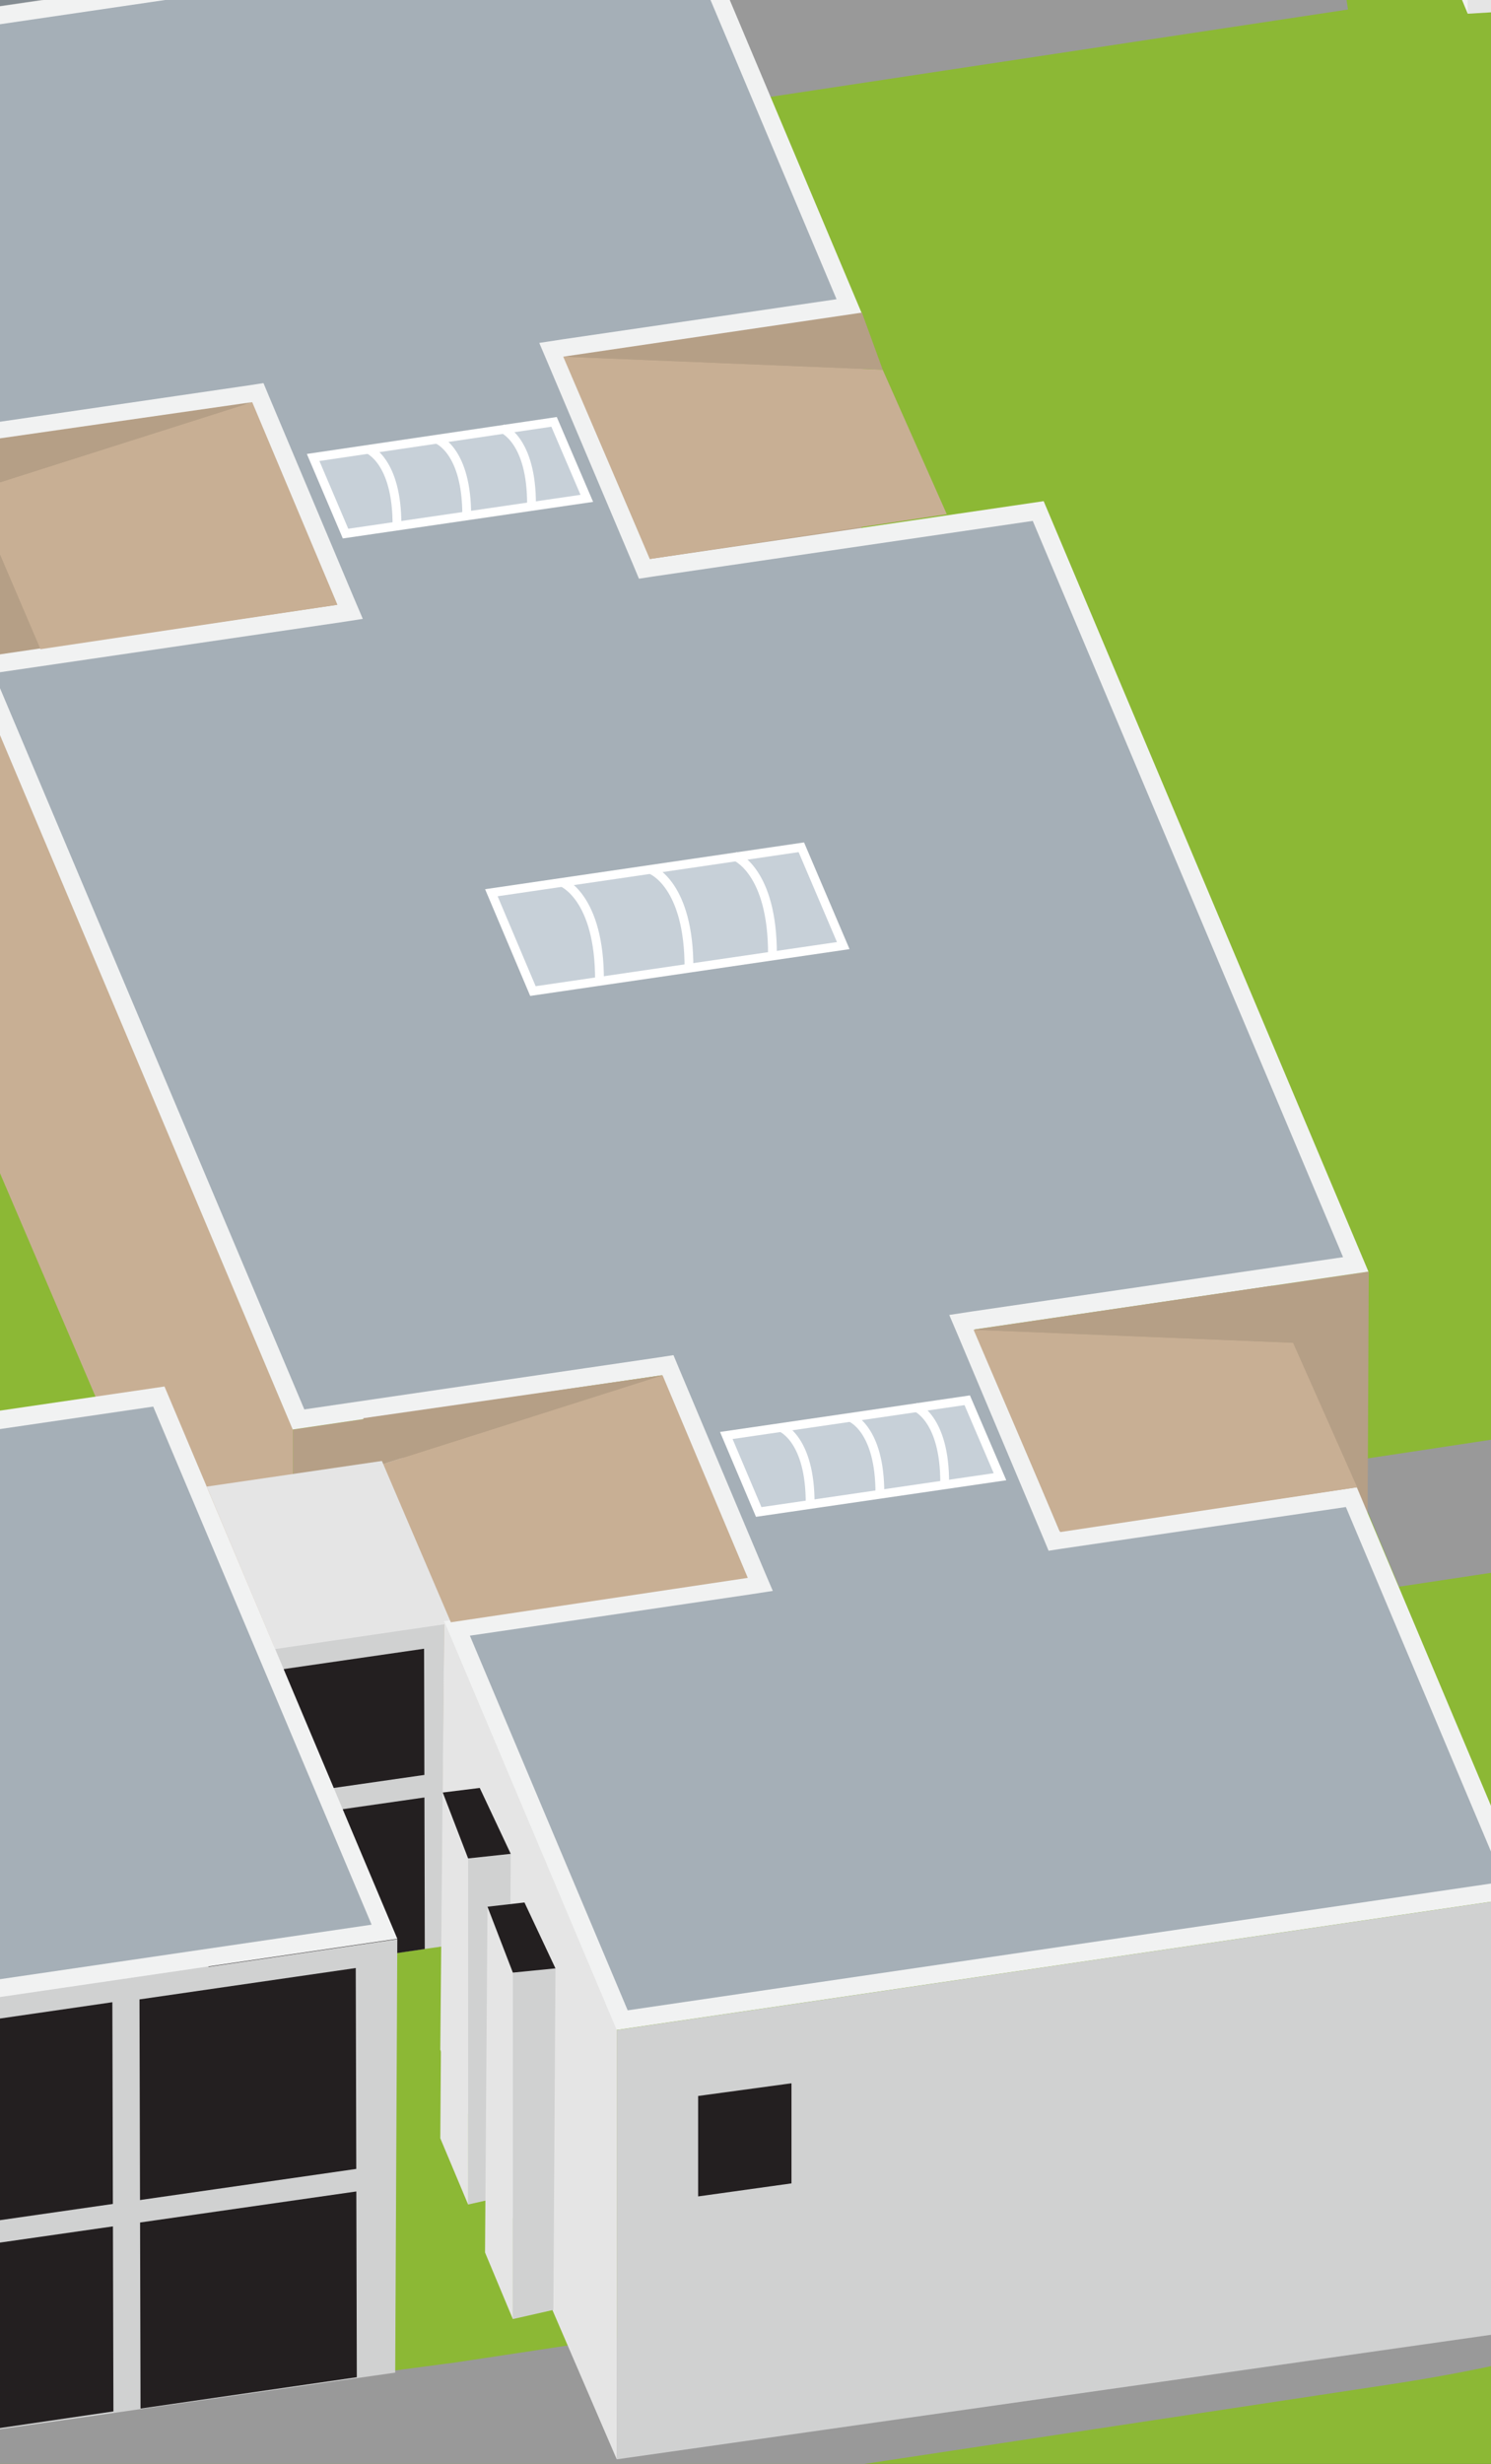 <?xml version="1.0" encoding="UTF-8"?>
<svg id="map" xmlns="http://www.w3.org/2000/svg" viewBox="0 0 42.33 69.91">
  <rect x="0" y="0" width="42.33" height="69.91" fill="#333333" stroke="none"/>
  <defs>
    <style>
      .cls-1 {
        fill: #c8af94;
      }

      .cls-1, .cls-2, .cls-3, .cls-4, .cls-5, .cls-6, .cls-7, .cls-8, .cls-9, .cls-10, .cls-11 {
        stroke-width: 0px;
      }

      .cls-12 {
        fill: #c7d0d8;
        stroke: #fff;
        stroke-miterlimit: 10;
        stroke-width: .25px;
      }

      .cls-2 {
        fill: #a5afb7;
      }

      .cls-3 {
        fill: #000;
        opacity: .2;
      }

      .cls-4 {
        fill: #8cb835;
      }

      .cls-5 {
        fill: #d0d1d1;
      }

      .cls-6 {
        fill: #f1f2f2;
      }

      .cls-7 {
        fill: #999;
      }

      .cls-8 {
        fill: #b59f86;
      }

      .cls-9 {
        fill: #c27171;
      }

      .cls-10 {
        fill: #231f20;
      }

      .cls-11 {
        fill: #e5e5e5;
      }
    </style>
  </defs>
  <path class="cls-4" d="M886.92,275.27c28.49-59.5-54.18-238.94-89.6-311.4-35.42-72.46-99.31-161.2-174.79-189.26-90.3-33.58-194.59-32.77-237.48-30.9-42.89,1.87-93.1,4.07-93.1,4.07l-233.81,19.08-24.03,1.96s-56.16,2.4-75.69,30.97c-6.71,9.81-16.38,20.43-28.27,29.83-13.78,10.88-39.39,18.35-39.39,18.35l-29.13-9.37s-11.94-4.07-10.96-.9,18.31,12.58,18.44,15.56c.13,2.98-12.37,14.29-34.96,12.03-9.15-.92-21.33-3.28-33.48-4.18-23.56-1.75-47.15,5.09-59.36,13.57-10.35,7.18-32.9,9.16-32.9,9.16-6.44,38.33,5.76,106.07,11.91,142.45,5.14,30.4,21.38,65.17,46.03,86.84,28.13,24.72,57.57,26.63,91.86,23.23,7.15-.71,23.43-2.2,43.21-.85,13.92.95,48.06,18.99,102.01,9.5,59.09-10.4,97.23-53.48,116.74-56.98,113.83-20.43,169.77-26.66,210.8-11.19,35.96,13.56,71.64,69.79,94.2,112.05,14.69,27.52,19.82,34.68,41.29,57.21,40.42,42.4,156.79,80.32,230.79,87.01,74,6.69,162.07-.18,189.67-57.81Z"/>
  <path class="cls-7" d="M7.88,169.67c5.6-11.89,6.52-30.33,2.48-49.33-2.11-9.88-.14-16.91,1.63-20.1,7.19-1.63,11.59-6.06,10.58-10.63,2.44-2.48,13.32-11.48,46.58-16.5l265.8-40.14c6.05,4.33,29.04,21.17,44.85,37.69,19.37,20.24,38.15,41.14,55.06,74.15l9-1.66c-17.2-33.56-36.25-54.77-55.9-75.3-14.43-15.08-34.13-30.01-42.89-36.41l99.41-15.01c5.75,3.16,24.7,13.99,30.86,22.56l.58.81c7.37,10.26,17.46,24.32,43.68,34.48,12.09,4.68,24.87,9.9,36.5,17.67,12.27,8.19,22.19,18.61,30.35,31.85,12.37,20.09,25.52,47.31,36.08,69.18,4.86,10.07,9.06,18.76,12.38,25.1,10.49,20.02,16.93,31.68,27.5,38.62,2.61,1.71,5.08,3.01,7.26,4.16,6.37,3.35,11.41,6,16.08,17.14l23.49,56.02,5.06.33-24.09-57.03c-5.02-11.97-10.81-15.02-17.51-18.54-2.19-1.15-4.46-2.34-6.9-3.95-9.91-6.51-16.22-17.94-26.51-37.59-3.31-6.32-7.5-14.99-12.35-25.04-10.58-21.91-23.75-49.19-36.18-69.37-18.17-29.5-41.85-40.5-68.66-50.89-25.05-9.7-34.42-22.76-41.96-33.25l-.59-.82c-5.92-8.24-22.17-17.99-29.76-22.27l29.6-4.47c2.38-.28,4.74-.58,7.03-.93,21.71-3.28,21.85-10.44,20.53-13.59-.19-.44-.56-1.36-1.08-2.62l10.58-1.35,4.96,12.21,7.69-.85-5.02-12.33,55.17-7.91-4.29-10.22-4.23,1.78,2.01,4.78-50.49,7.2-2.54-5.68-7.18,2.04,2.09,4.61-10.53,1.34c-3.88-9.49-10.49-25.68-13.44-32.72-4.06-9.67-22.65-10.64-28.9-9.7-6.25.94-24.67,3.73-34.21,5.17-4.56.69-7.68-1.29-9.86-3.94l-17.77-42.36c-1.83-10.9.05-28.92,18.8-33.07l8.13-1.23c21.55-3.25,53.86-.4,78.58,6.95,3.66,1.09,9.72,2.86,17.39,5.09,43.04,12.56,143.82,41.96,167.23,52.57,23.33,10.57,48.92,33.04,60.36,44.66,5.15,5.23,11.52,12.58,15.05,23.05,3.87,11.49,3.66,24.41-.66,39.51l9.28.95c9.93-34.75-3.1-53.73-15.57-66.39-3.25-3.3-32.62-32.62-62.79-46.29-24.15-10.94-121.84-39.45-168.79-53.14-7.65-2.23-13.7-4-17.33-5.08-26.97-8.02-61.15-10.98-85.05-7.37l-38.86,5.87-15.49-36.93c-4.51-10.75-21.41-20.64-39.32-23.01-18.29-2.42-34.79-.83-47.7,2.79l-7.15,1.71c-4.76,1.33-13.58,3.75-22.82,6.03l-2.99-7.12c6.41-2.14,9.91-6.68,8.03-11.15l-.39-.92,9.85-1.49-1.46-3.49-9.85,1.49-2.26-5.33,9.85-1.49-1.46-3.49-10.29,1.55c-.96-.83-2.72-2.02-4.83-2.92l-3.2-7.63-5.81.88,2.11,5.03c-2.2-.22-4.51-.18-6.81.16l-.56.08c-7.61,1.15-12.67,5.3-12.57,9.81l-10.18,1.54,1.46,3.49,9.74-1.47,1.99,4.74-9.96,1.5,1.46,3.49,9.96-1.5.39.92c1.78,4.25,7.9,7.18,14.81,7.51l3.39,8.08c-8.25,1.85-15.8,3.25-19.94,3.28-13.81.11-24.45-2.62-38.47-7.39-3.02-1.03-5.78-2.24-8.71-3.52-9.38-4.11-20-8.76-38.76-5.93l-79.93,12.07c-7.79,1.18-14.51,4.52-18.42,9.18-3.18,3.79-4.42,8.21-3.67,12.98l-2.37.36c-3.12.47-5.02,2.38-4.24,4.25l19.56,46.61c.78,1.87,3.97,3.01,7.09,2.54l1.78-.27,1.46,3.48-36.09,5.45c-1.61-1.43-4.26-2.16-6.97-1.75-2.3.35-4.12,1.44-5,3-.11.19-.2.39-.27.59l-52.16,7.88-9.22-21.97-55.55,8.39,25.96,61.87-41.3,6.24c-3.89.59-12.97-.99-18.54-2.36-.07-.74-.26-1.48-.57-2.23-2.69-6.41-13.56-10.31-24.24-8.69-10.68,1.61-17.18,8.14-14.49,14.54,2.69,6.41,13.56,10.31,24.24,8.69,6.12-.92,10.86-3.46,13.29-6.66,3.8.87,10.63,2.24,16.75,2.45.12,2.96.62,7.58,2.4,11.83.61,1.44,1.44,3.09,2.33,4.84,2.97,5.84,7.03,13.85,4.16,18.7-.33.56-.69,1.16-1.07,1.78-2.84,4.71-6.56,10.87-8.18,17.93-3.61.11-10.13.72-19.77,3.18-5.57,1.42-13.81,3.16-22.52,5.01-15.07,3.19-32.15,6.81-42.13,10.13-3.92,1.3-7.58,2.55-11.13,3.77-10.4,3.56-19.39,6.64-27.58,8.34-10.89,2.26-18.03,3.18-18.21,3.2l2.2,4.58c.18-.02,5.89-.99,16.94-3.29,8.47-1.76,17.58-4.88,28.13-8.49,3.54-1.21,7.19-2.46,11.09-3.76,9.74-3.23,26.68-6.82,41.63-9.99,8.76-1.86,17.04-3.61,22.71-5.05,8.55-2.18,14.48-2.83,17.92-3-.25,3.27.02,6.69,1.09,10.22,3.29,10.84,10.51,26.31,13.98,33.74.89,1.9,1.59,3.4,1.86,4.04.63,1.49,2.09,4.99,6.91,7.45,5.45,2.78,13.31,3.42,23.38,1.9l65-9.82,3.39,8.09c1.59,3.8,6.64,6.54,12.63,7.32-1.56,3.92-3.06,10.68-1,20.31,3.89,18.28,3.07,35.87-2.2,47.07l9.06,1.54ZM234.57-191.95l-4.36-10.4c-.97-2.32,1.38-4.67,5.24-5.26l.56-.08c3.86-.58,7.79.83,8.76,3.14l4.36,10.4c.97,2.32-1.38,4.67-5.24,5.26l-.56.08c-3.86.58-7.79-.83-8.76-3.14ZM276.25-47.32l-22.32,25.63-11.92,1.8-40.07-16.21,74.3-11.22ZM193.52-34.83l10.69,25.49,4.23-1.78-8.8-20.97,41.81,16.91,14.83-2.24,23.94-27.5,9.5,22.65,4.23-1.78-10.25-24.42,22.95-3.47,24.05,57.32-58.93,8.9-6.62-15.78-16.79,2.54,6.62,15.78-57.52,8.69-24.05-57.32,20.1-3.04ZM341.49,21.83c-.82-1.97-4.39-10.47-6.14-14.64l.93-.39-24.93-59.42,89.69-13.55,32.88,78.37-85.77,12.95c-2.79-.73-6.05-1.87-6.66-3.32ZM223.12-45.61l-20.46-48.76,175.43-26.49,20.46,48.76-175.43,26.49ZM173.19-95.75c-1.66-3.96-11.54-27.51-12.22-29.13-.75-1.78-.42-4.76,5.83-5.71,6.25-.94,30.1-4.55,30.1-4.55l2.9,6.91,9.7-1.47s.24-1.09,1.64-1.93c1.4-.84,4.28-.65,4.28-.65l2.98,7.1s1.56.39,2.39,2.37c.83,1.97,2.53,6.02,2.53,6.02l-1.64.25,1.12,2.66,1.97-.3,1.78,4.24-22.37,3.38,2.41,5.75-33.39,5.04ZM52.46-165.12c2.58-3.07,6.62-5.22,11.54-5.96l31.41-4.62,9.04,21.55,4.23-1.78-8.59-20.48,40.16-6.19c14.12-2.13,21.24.99,30.26,4.94,3.03,1.33,6.17,2.7,9.69,3.9,15.33,5.21,32.25,10.42,47.55,10.89,8.84.28,21.6-.73,34.32-3.02l-.03.07c1.37.53,2.75,1.05,4.12,1.58,2.61,1,5.21,2,7.82,3,2.52.97,5,2.01,7.48,3.06,1.35.57,2.53,1.52,3.75,2.34l3.68,2.48c1.01.68,2.01,1.36,3.02,2.03l4.5-2.67-11.38-7.49,26.99-4.01.67-3.07-30,4.47c-1.32.2-2.78.15-4.02-.34-2.74-1.08-5.48-2.1-8.25-3.1-.03-.01-.07-.02-.1-.04,5.74-1.3,11.29-2.88,16.26-4.72l8.92-2.5c1.37-.38,2.68-.81,3.94-1.24,2.61-.64,5.46-1.27,7.49-1.53,1.31-.17,2.5-.28,3.59-.34l-.04.38c14.1,1.36,25.33,5.31,28.81,8.36.33.44,1.1,2.1,1.66,3.62l4.3-1.6c-.72-1.94-1.8-4.46-2.86-5.4-2.71-2.42-7.99-4.72-14.55-6.51.06-.12.11-.23.16-.33.57-1.14,3.25-.6,4.4-.35,1.15.25,5.84,1.43,6.21,1.06.12-.12.27-.36.42-.65,10.06,3.48,18.57,9.66,21.25,16.05l15.49,36.93-45.8,6.92c-.94-1.96-1.99-4.35-2.2-5.46-.46-2.34-2.22-10.57-2.3-10.92l-4.49.96c.02.09,1.83,8.54,2.28,10.84.27,1.38,1.16,3.51,1.97,5.29l-6.15.93-5.62-13.39c-1.48-3.54-7.58-3.75-10.13-3.67l.13,4.59c2.41-.07,5.18.39,5.8.95l5.13,12.23-44.28,6.65-2.47-6.02-4.95.9-33.52,4.91-12.83-30.59-4.77.72-1.37-3.26-66.4,10.13,16.69,39.79-22.83,3.45c-1-2-6.26-11.09-20.53-14.52-13.28-3.19-20.08-1.17-28.31-2.44-7.61-1.18-15.92-3.56-21.2-4.41l-2.9-6.84c7.82-1.18,41.95-6.4,41.95-6.4l-3.34-4.13s-34.73,5.29-40.45,6.16l-3.9-9.5c7.82-1.18,39.94-6.04,39.94-6.04l-1.87-4.41s-34.19,5.22-39.91,6.08l-6.21-14.68c-2.75-6.55-.72-11.02,1.46-13.62ZM16.64-89.08c1.4-.21,2.57.16,3.07.49-.27.18-.75.39-1.44.5-1.41.21-2.59-.17-3.08-.49.27-.18.75-.4,1.45-.5ZM-53.54-99.05l16.38,39.05-46.19,6.98-16.38-39.05,46.19-6.98ZM-41.99-39.64l-5.91-14.09,12.57-1.9,5.91,14.09-12.57,1.9ZM-81.52-48.66l14.11-2.13,5.91,14.09-14.11,2.13-5.91-14.09ZM-157.48-23.14c-5.65.85-11.39-1.21-12.81-4.6-1.42-3.39,2.02-6.84,7.66-7.69,5.65-.85,11.39,1.21,12.81,4.6s-2.02,6.84-7.66,7.69ZM-16.29,79.87h0l-65,9.82c-15.67,2.37-17.67-2.41-18.86-5.26-.3-.72-.98-2.17-1.92-4.19-3.43-7.35-10.57-22.64-13.78-33.23-2.59-8.55.21-16.66,3.6-23.22,4.26-.47,8.57-1.69,9.08-3.09.09-.24.24-.68.42-1.26l40.67-.67L-.92,9.33l-.69-4.54-60.86,9.41-38.89.64c.82-2.88,1.6-5.93,1.6-7.1,0-2.24-2.97-3.19-4.67-3.35-.96-.09-1.82-.51-2.5-1.1-1.1-3.5-2.88-7-4.48-10.16-.85-1.68-1.65-3.26-2.2-4.57-1.7-4.05-2.07-8.64-2.13-11.25l96.12-14.52-2.3-5.48-2.81.42-14.91-35.54,51.37-7.76c1.3,1.31,3.42,2.1,5.72,2.1.5,0,1-.04,1.51-.11,2.3-.35,4.12-1.44,5-3,.16-.29.29-.59.38-.89l36.51-5.51,4.62,11.01,13.83-2.09,14.91-2.25,9.98,23.78,3.3,2.86,1.38,3.29-5.04.76,1.92,4.57-8.11,1.23,2.24,5.34,15.13-2.29c9.93-1.5,7.83-6.51,6.94-8.64l-4.47-10.66,3-.45-2.65-6.32,6.31-.99,3.65-9.19c.1-.04.2-.07.3-.11l69.91-10.56,9.79,23.35-30.79,4.69,2.1,5,30.79-4.69,8.57,20.42-47.36,7.23-2.33-5.55-7.46,1.13,2.33,5.55-74.25,11.14-2.03-4.83-2.63.4-7.53-17.96-4.93.75-4.14-22.64-39.39,5.54,1.1,5.73-8.52,2.64-4.09,22.61,23.52-3.55,5.75,13.72,11.02-1.66,1.61,3.84L15.69-14.29l-1.49-3.55-12.83,1.94,1.15,2.73-4.22.64L4.38,1.95l.5-.07.51,3.36L38.27.27l-.69-4.54L11.8-.38l-2.73-6.5,9.15-1.38-.04-.09,18.55-2.8,2.8,6.68,4.23-1.78-2.35-5.61,41.15-6.21,2.8,6.68,4.23-1.78-2.35-5.61,48.75-7.36,2.32,5.54-46.35,7,.69,4.54,24.55-3.73,9.79,22.73,7.32-1.09-1-4.48-3.47.5-7.96-18.37,18.27-2.73,1.95,4.66,9.43-1.42-6.11-14.56,23.32-3.52,24.05,57.32-22.02,3.27-4.32-10.11-11.81,1.72,4.44,10.25-98.8,14.87-3.68-3.78-1.49-3.55-16.88,2.55,1.49,3.55,7.29-1.1c2.7.52,8.74,2.08,10.27,5.72,1.28,3.04.45,5.42-.86,7.19-4.44,2.68-10.6,5.23-17.59,6.29l-25.89,3.91s-8.42,1.1-16.29,2.29l-.56.08c-8.89,1.34-11.85,5.13-12.35,10.47ZM7.85,95.11l-.56.08c-3.86.58-7.79-.83-8.76-3.14l-5.18-11.68c-.97-2.32,1.38-4.67,5.24-5.26h0c3.86-.58,8.35.74,9.32,3.06l5.18,11.68c.97,2.32-1.38,4.67-5.24,5.26ZM19.72,82.55l-4.7-11.2,24.47-3.7c6.44-.97,13.06-3.29,18.62-6.53,2.59-1.5,4.77-3.1,6.43-4.68,1.4,3.35,2.71,6.46,3.11,7.42.52,1.23-1.2,2.83-2.96,4.09-24.85,3.98-38.17,10.12-44.98,14.58Z"/>
  <g>
    <polygon class="cls-6" points="58.2 37.48 42.15 -2.38 42.3 -14.88 58.3 25.38 58.2 37.48"/>
    <polygon class="cls-9" points="42.3 -14.88 45.82 -19.35 63.44 24.57 58.3 25.38 42.3 -14.88"/>
    <polygon class="cls-6" points="37.99 -8.47 41.67 .39 41.67 -11.53 38.09 -19.95 37.99 -8.47"/>
    <polygon class="cls-11" points="43.48 .28 41.67 .39 41.67 -11.53 43.54 -11.76 43.48 .28"/>
  </g>
  <polygon class="cls-5" points="-.05 1.48 -15.82 3.64 -15.82 -8.55 .02 -10.83 -.05 1.48"/>
  <g>
    <polygon class="cls-8" points="24.42 21.2 -1.44 24.88 -1.44 12.7 24.48 8.9 24.42 21.2"/>
    <polygon class="cls-1" points="8.32 52.74 -.94 31.09 -.9 18.69 8.32 40.56 8.32 52.74"/>
    <polygon class="cls-8" points="38.8 48.38 8.32 52.74 8.32 40.56 38.86 36.08 38.8 48.38"/>
    <polygon class="cls-5" points="12.54 55.23 -13.31 58.91 -13.3 49.8 12.61 46 12.54 55.23"/>
    <polygon class="cls-10" points="12.06 55.3 5.92 56.2 5.9 47.67 12.04 46.78 12.06 55.3"/>
    <polygon class="cls-5" points="12.33 50.96 -15.69 54.98 -15.69 54.35 12.33 50.32 12.33 50.96"/>
    <g>
      <g>
        <polygon class="cls-2" points="-6.44 -4.7 6.37 -6.58 8.99 -.41 -3.82 1.47 -6.44 -4.7"/>
        <path class="cls-6" d="M6.21-6.3L8.63-.61-3.67,1.19l-2.41-5.68,12.29-1.8M6.53-6.86l-13.33,1.96L-3.98,1.75,9.35-.2l-2.83-6.65h0Z"/>
      </g>
      <polygon class="cls-11" points="7.81 46.79 13.62 45.94 11.68 41.33 5.87 42.18 7.81 46.79"/>
      <g>
        <polygon class="cls-2" points="-24.11 43.82 4.51 39.63 10.92 54.81 -17.7 59.01 -24.11 43.82"/>
        <path class="cls-6" d="M4.35,39.91l6.2,14.7-28.1,4.12-6.2-14.7,28.1-4.12M4.67,39.34l-29.14,4.27,6.61,15.67,29.14-4.27-6.61-15.67h0Z"/>
      </g>
      <g>
        <polygon class="cls-2" points="12.98 46.2 21.58 44.94 18.96 38.74 8.48 40.27 -.54 18.9 9.94 17.36 7.32 11.16 -1.28 12.42 -5.97 1.31 19.43 -2.42 24.12 8.69 15.67 9.93 18.3 16.14 29.48 14.5 38.5 35.87 27.31 37.51 29.93 43.72 38.37 42.48 43.06 53.59 17.67 57.32 12.98 46.2"/>
        <path class="cls-6" d="M19.27-2.14l4.48,10.63-7.79,1.14-.65.1.26.61,2.42,5.72.15.36.39-.06,10.79-1.58,8.81,20.89-10.53,1.54-.65.1.26.61,2.41,5.72.15.36.39-.06,8.05-1.18,4.48,10.63-24.87,3.65-4.48-10.63,7.95-1.17.65-.1-.26-.61-2.41-5.72-.15-.36-.39.06-10.09,1.48L-.18,19.1l9.83-1.44.65-.1-.26-.61-2.41-5.72-.15-.36-.39.06-8.21,1.2L-5.6,1.51l24.87-3.65M19.59-2.7L-6.33,1.1-1.44,12.7l8.6-1.26,2.41,5.72-10.48,1.54,9.22,21.86,10.48-1.54,2.41,5.72-8.6,1.26,4.89,11.6,25.92-3.8-4.89-11.6-8.44,1.24-2.41-5.72,11.18-1.64-9.22-21.86-11.18,1.64-2.42-5.72,8.44-1.24-4.89-11.6h0Z"/>
      </g>
    </g>
    <polygon class="cls-5" points="43.36 66.1 17.51 69.78 17.51 57.6 43.42 53.8 43.36 66.1"/>
    <polygon class="cls-5" points="11.22 67.32 -17.86 71.48 -17.86 59.29 11.28 55.02 11.22 67.32"/>
    <polygon class="cls-11" points="17.51 69.78 12.5 58.16 12.61 46 17.51 57.6 17.51 69.78"/>
    <polygon class="cls-1" points="30.1 43.47 38.53 42.2 36.71 38.1 27.64 37.73 30.1 43.47"/>
    <polygon class="cls-1" points="12.8 46.03 21.23 44.77 18.81 39.02 10.88 41.54 12.8 46.03"/>
    <polygon class="cls-8" points="27.64 37.73 36.71 38.1 36.12 36.48 27.64 37.73 27.64 37.73"/>
    <polygon class="cls-8" points="18.81 39.02 10.88 41.54 10.31 40.24 18.81 39.02 18.81 39.02"/>
    <polygon class="cls-1" points="18.45 15.86 26.88 14.59 25.06 10.49 15.99 10.12 18.45 15.86"/>
    <polygon class="cls-1" points="1.15 18.42 9.58 17.16 7.16 11.41 -.77 13.93 1.15 18.42"/>
    <polygon class="cls-8" points="15.99 10.12 25.06 10.49 24.47 8.87 15.99 10.12 15.99 10.12"/>
    <polygon class="cls-8" points="7.16 11.41 -.77 13.93 -1.34 12.63 7.16 11.41 7.16 11.41"/>
    <polygon class="cls-10" points="3.22 68.42 -2.92 69.32 -2.95 57.7 3.19 56.81 3.22 68.42"/>
    <polygon class="cls-10" points="10.13 67.45 3.99 68.34 3.96 56.73 10.1 55.84 10.13 67.45"/>
    <polygon class="cls-5" points="10.6 62.11 -17.43 66.13 -17.43 65.5 10.6 61.47 10.6 62.11"/>
    <polygon class="cls-10" points="22.47 61.95 19.82 62.32 19.82 59.47 22.47 59.11 22.47 61.95"/>
    <g>
      <polygon class="cls-12" points="9.81 15.14 16.66 14.14 15.73 11.97 8.89 12.98 9.81 15.14"/>
      <path class="cls-12" d="M10.44,12.74s.84.32.83,2.17"/>
      <path class="cls-12" d="M12.42,12.47s.84.32.83,2.17"/>
      <path class="cls-12" d="M14.26,12.16s.84.32.83,2.17"/>
    </g>
    <g>
      <polygon class="cls-12" points="21.54 42.9 28.39 41.9 27.46 39.73 20.62 40.73 21.54 42.9"/>
      <path class="cls-12" d="M22.17,40.5s.84.32.83,2.17"/>
      <path class="cls-12" d="M24.15,40.22s.84.32.83,2.17"/>
      <path class="cls-12" d="M25.99,39.92s.84.32.83,2.17"/>
    </g>
    <g>
      <polygon class="cls-12" points="15.13 28.12 23.94 26.83 22.75 24.04 13.95 25.33 15.13 28.12"/>
      <path class="cls-12" d="M15.95,25.03s1.08.41,1.07,2.8"/>
      <path class="cls-12" d="M18.49,24.68s1.08.41,1.07,2.8"/>
      <path class="cls-12" d="M20.86,24.29s1.08.41,1.07,2.8"/>
    </g>
    <g>
      <polygon class="cls-5" points="14.44 62.29 13.29 62.55 13.29 52.73 14.5 52.6 14.44 62.29"/>
      <polygon class="cls-11" points="13.29 62.55 12.5 60.67 12.57 50.86 13.29 52.73 13.29 62.55"/>
      <polygon class="cls-10" points="14.5 52.6 13.29 52.73 12.57 50.86 13.62 50.73 14.5 52.6"/>
    </g>
    <g>
      <polygon class="cls-5" points="15.71 65.54 14.56 65.8 14.56 55.97 15.77 55.85 15.71 65.54"/>
      <polygon class="cls-11" points="14.56 65.8 13.77 63.91 13.84 54.1 14.56 55.97 14.56 65.8"/>
      <polygon class="cls-10" points="15.77 55.85 14.56 55.97 13.84 54.1 14.89 53.98 15.77 55.85"/>
    </g>
    <polygon class="cls-3" points="-4.72 .08 -4.39 .82 8.94 -1.12 8.6 -1.97 -4.72 .08"/>
  </g>
</svg>